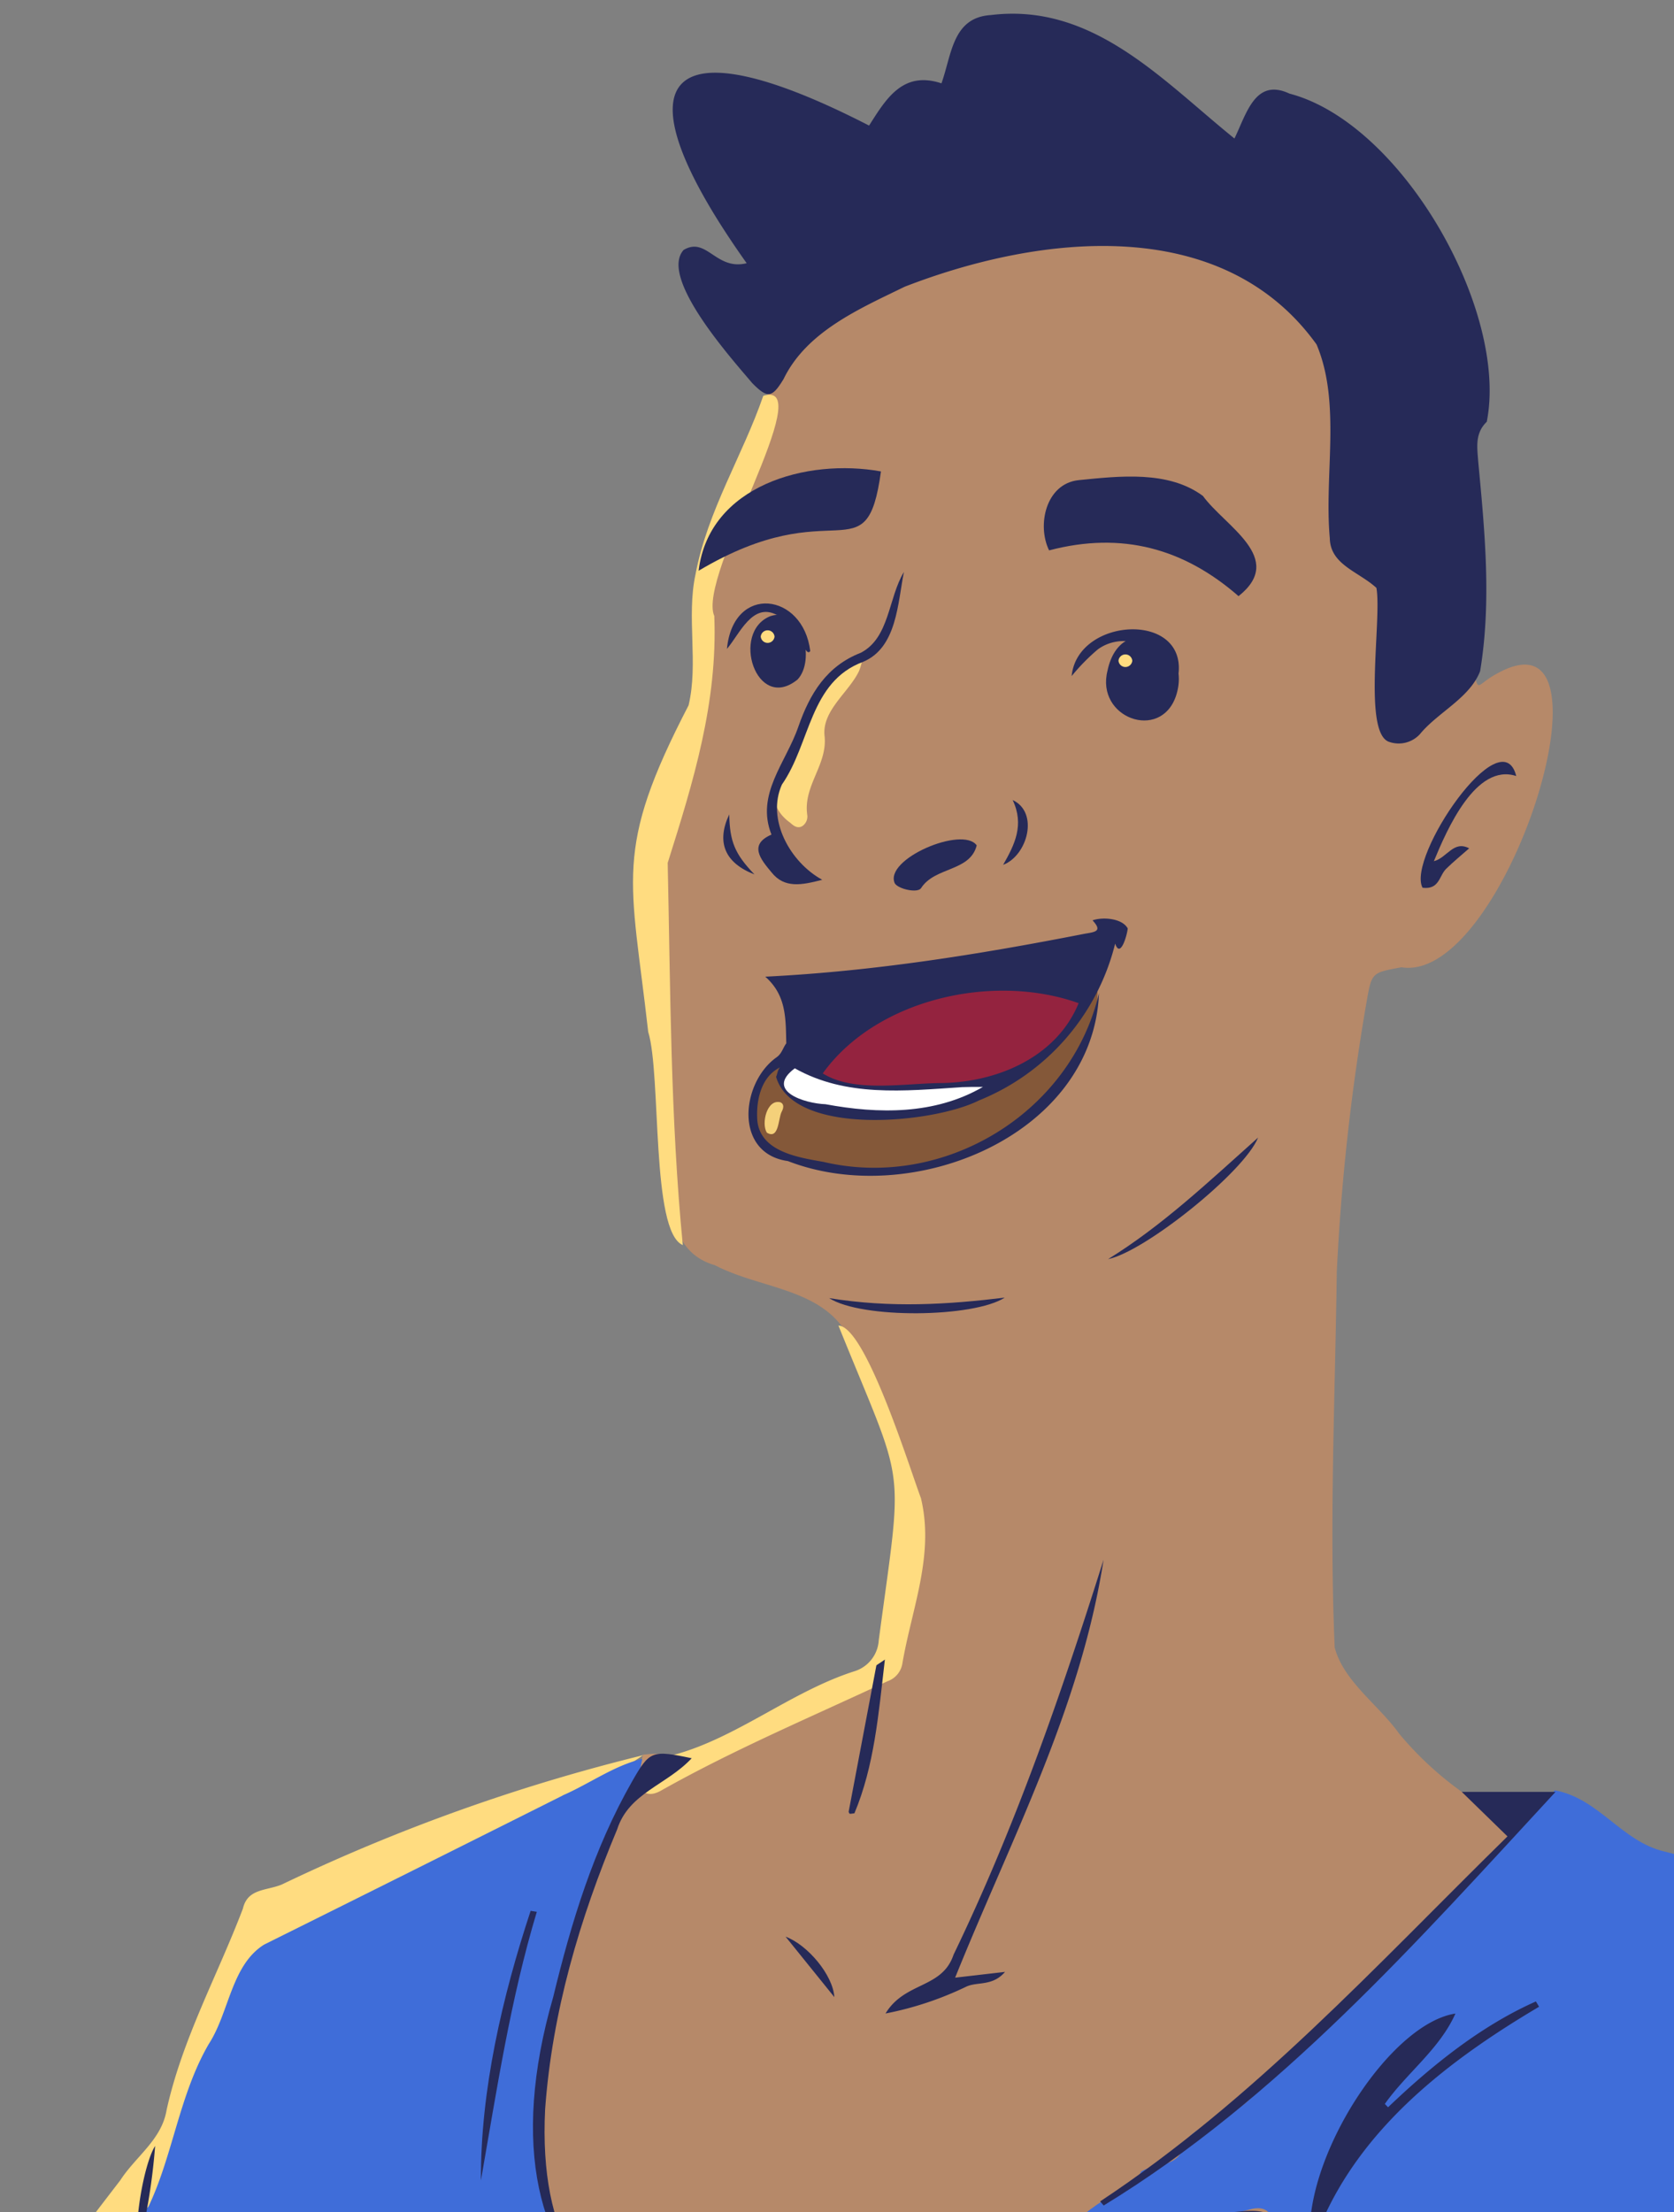 <svg xmlns="http://www.w3.org/2000/svg" xmlns:xlink="http://www.w3.org/1999/xlink" viewBox="0 0 290.2 383.3"><rect x="0" y="0" width="290.2" height="383.3" fill="#808080" stroke="none"/><defs><style>.cls-1{fill:none;}.cls-2{clip-path:url(#clip-path);}.cls-3{fill:#b68969;}.cls-4{fill:#3f6dd9;}.cls-5{fill:#ffdc80;}.cls-6{fill:#c2926c;}.cls-7{fill:#d1aa66;}.cls-8{fill:#262a58;}.cls-9{fill:#fdda80;}.cls-10{fill:#845839;}.cls-11{fill:#94233f;}.cls-12{fill:#f4d07a;}.cls-13{fill:#fff;}</style><clipPath id="clip-path"><rect class="cls-1" width="290.2" height="383.3"/></clipPath></defs><g id="PERSONAJES"><g class="cls-2"><path class="cls-3" d="M285.46,423.51c-27.83-4.5-23.7,9.31-31.7-7.83-5-7.9-11.77-14.78-14.48-24.09-1.79-3.82-5-7.51-9.77-6.48-2.52.47-5.34.87-7.4-1.1-7.5-5.21-23.53,3.13-33.29,1.88.92-5.31,16.11-10.83,20.38-16.06,8.55-5.93,16.24-13.43,23.5-21,3.42-4.86,34.33-30.33,29.86-33a58,58,0,0,1-20-15.41c-3.5-4.93-9.63-9.05-11.18-14.93-.95-21.66.08-43.4.36-65.08a381.08,381.08,0,0,1,5.12-46.54c.95-5.35.81-5.29,6.1-6.26,18,2.93,38.68-62.91,16.76-51-4.31,2.25-3.06,4-4.73-1.89-3.07-21.68,2.14-49-17.17-64.32-26.26-18.17-74.3-19.07-96.44,5.93a84.5,84.5,0,0,0-8.58,12.5c1.43,1.59,1,3.58.1,5.36-3.28,11.22-10.36,21.46-10.31,33.44-.09,7.06.43,14.22-1.88,21.11-9.35,21.53-5.09,44.5-4.87,67.24.66,7.87-1.75,20.42,8.08,23.25,8.33,4.35,19.62,3.91,23.75,13.6,4.66,10.72,11,21.52,11.93,33.36-1.76,7.18-1,20-7,24.63-12.33,5.61-24.59,11.37-36.55,17.73a7.42,7.42,0,0,1-5.58.62c-2.23.32-2.88,3-3.6,4.72-3.94,11.71-9.58,22.91-12.52,34.91-1.64,16.2-6.14,37.17,8.19,48.85,9.11,7.26,20,11.25,31.73,9.65,12.92-2.5,28.82-4.84,37.92-15.22,2.67-4.36,7.06-2.28,3.56,2-6.58,12.47-14.08,24.42-21.13,36.62-2.84,4.18-5.44,8.78-9.3,12.06-2.21,1.45-5,2.71-6.16,5.22-.84,3.7,3.55,2.6,5.78,2.35,16.63-.34,33.39-1.61,50.1-1.57,24.86-.53,49.74.58,74.59.16,12.54,1.13,14.17-14.82,20-22.93C289.25,423.44,287.06,423.63,285.46,423.51Z"/><path class="cls-4" d="M289.61,426c-7.53-3.27-19.8-3.08-27.86-.48-6.34,1.9-5.74-5.28-8.42-8.65-4.71-7.8-11.6-14.29-14.15-23.26-4.94-14-12.3-2.33-19.06-10-.76-1.07-2.1-1.15-3.52-.74-7.18,2-14.71,2.07-21.93,3.95-1.88.48-4-.65-5.93.56-7.31-2.45,7.9-8,9.1-11.11,2.55-1.54,6.49-.59,7.39-4.54,1.77-4.23,9.45-4.44,12.93-9.74,17.07-17.39,34.92-33.9,51.38-51.76,7.64,1.39,11.57,8.87,19,10.6,15.34,3.62,29.05,18.41,28.22,34.7-.48,24-6.33,47.64-14.34,70.06C299.72,430.37,295.82,424.44,289.61,426Z"/><path class="cls-5" d="M19.25,400.25c-5.92.12-7.24,7.66-13.17,7.8-6.52,1.5-12,6.22-19,5.26a103.58,103.58,0,0,0-14.93.84c-5-1-7.78,3.39-8.23,7.6,2.9.6,6.12.63,8.87,1.85,3.45,1.43,2.6,6.86-1.24,6.86-3.31.71-6.91-1.62-9.59.83a22,22,0,0,0-7.05,8.8c.16,2.3-2.56,3.19-4.47,2.93-3.53-.12,2.27-5.7.92-8.24,2.66-7.12,6.87-14.51,10-21.69,1.16-2.43,2.63-4.49,5.79-4.24,4-1.59.71-7.75,11.31-9.32,5-1.84,11.57,1.43,15.35-2.72,1.13-1.7,3.09-2.17,5.19-1.6,2.77.21,6.5,3,8.51.1,4.41-5.87,8.88-11.7,13.35-17.52,2.65-4.1,7.13-7,8-12.07,2.69-12.32,8.82-23.34,13.25-35,.82-3.49,4-3.06,6.72-4.16a321.78,321.78,0,0,1,62.67-22.42c-17.9,12.14-41.89,21.09-61.87,32a15.44,15.44,0,0,0-8,8.29C36.63,355.91,31.32,367.19,28,379.34c-2.08,8.12-10.16,11.43-16.29,16C13.12,398.25,20.31,396.19,19.25,400.25Z"/><path class="cls-5" d="M132.32,68.58c9.87-2.94-11.54,31.26-8.49,38.17.59,15-3.62,28.66-8.08,42.77.48,21.89.47,44.26,2.62,66.23-5.56-2.34-3.7-29.5-6-36.95-3-26.68-6.11-31.32,7-56.58,1.74-7.31-.4-15.29,1.2-22.69C122.64,88.5,128.79,78.85,132.32,68.58Z"/><path class="cls-5" d="M145.35,229.7c4.72.11,12.35,24.73,14.3,29.9,2.38,9.9-1.61,19.16-3.23,28.73a3.91,3.91,0,0,1-2.58,3c-13.15,6.16-26.58,11.81-39.25,18.95-1.67.93-2.88.76-4-.74-1.54-3,4.23-4.39,6.23-5.46,10.91-2.93,20.37-11,31.35-14.5a6,6,0,0,0,4.17-5.36C156.59,252.3,157.14,258.89,145.35,229.7Z"/><path class="cls-6" d="M116.85,304.12a19.57,19.57,0,0,1-6.19,3.95c-1.39-1.7.72-2.47.76-4A19.37,19.37,0,0,1,116.85,304.12Z"/><path class="cls-4" d="M97.54,311.11c4.63-2,8.9-5.17,13.81-6.33-.21,1-.51,2.39-.67,3.24-5.56,11-8.69,23.33-13.76,34.67-3.4,14.48-5.93,31.88,0,45.85,15.13,26.15,50,18.46,71.95,6.32,0,4.61-3.22,7.44-5.82,10.62-5.35,3.37-7.67,9-10.75,14.14a154.23,154.23,0,0,0-15.16,25.24c-16.68,12.9-74,6.25-95.16,2.32-2.9-.5-1.78-2.46-2-4.57-1.46-6.83.76-15.54-5.27-20.3-3.25-4.05-11.87-5.44-11.5-11.38.26-3.57.47-10-3.92-10.68-.66-3.36-6.78-.82-9.55-5.06a2.32,2.32,0,0,1,1.64-1.68c6.35-1.71,10.37-6.55,14.38-11.19,4.21-8.86,5.35-19.43,10.45-28.16,3.53-5.44,3.88-13.64,9.58-17.2q25.92-12.88,51.79-25.85"/><path class="cls-6" d="M109.88,309.58a1.55,1.55,0,0,1,.8-1.56l-.06,1.56Z"/><polygon class="cls-7" points="139.64 185.27 139.57 185.05 139.77 185.08 139.64 185.27"/><path class="cls-8" d="M238.61,101.87c-3.11-2.85-8-4-8.08-8.62-1-11,2-23.43-2.3-33.57-16.45-22.85-48.18-19-71.39-10-7.78,3.8-17,7.74-21,16-2,3.27-2.74,3.42-5.43.71-3.57-4.23-16.18-18.25-11.91-23.07,4-2.4,5.6,3.61,10.94,2.29-23.36-32.88-13.93-41.92,21.22-23.85,2.94-4.62,5.83-9.54,12.55-7.32,1.79-5,1.9-11.41,8.55-11.83C189.47.43,201.51,13.93,214,24c2.11-4.33,3.6-10.55,9.54-7.78,19.61,5.15,38,37.73,34.2,56.87-2.09,2-1.65,4.48-1.48,6.88,1.14,12.11,2.33,24.25.33,36.33-1.81,4.68-7.33,7.12-10.45,10.93a5,5,0,0,1-5.27,1.34C236.17,127.17,239.59,107.22,238.61,101.87Z"/><path class="cls-8" d="M181.74,395.1a5,5,0,0,1,6.14-2.41c13.2,1.68,26.1-5,39.19-6.66.49-14.6,14.43-35.46,25.24-37.12-2.75,6.17-8.37,10.21-12.24,15.66l.56.58c7.58-7.24,16.05-14.08,25.63-18.34l.55.92c-15.53,9.19-30.57,20.69-37.83,37.66.36.18.71.54,1,.48,7.28-1.59,8.54,8.12,11.79,12.64,3.83,9.91,12.93,16.12,15.44,26.89,11.18-1.7,22.13-2.8,33.16-.74L279,445.49a60,60,0,0,0-21.53-15.4c-1.26,4-2.41,7.7-3.56,11.39l-.82-.16c.82-8,5.23-16.16-.81-23.42A222.14,222.14,0,0,1,235,389.57c-2.47-5.16-22.2,2.36-28.07,2.31-6.2,1.2-12,4.45-18.48,2.54C186.43,393.93,184.1,394.81,181.74,395.1Z"/><path class="cls-8" d="M119.91,304.67c-4.36,4.66-10.89,6-12.92,12.32-6.52,15.57-11.26,31.61-12.49,48.51-2.19,44.67,33.45,43.66,67.06,32.31-45.76,22.35-80.62-.07-65.65-51.8,3.14-12.95,7-25.65,13.66-37.31C112.61,303.38,113,303.21,119.91,304.67Z"/><path class="cls-8" d="M190.72,381.46c26.8-17.73,47.71-40.78,70.61-63.25l-7.92-7.71h16.25c-23.93,25.89-48,53.17-78.33,71.67Z"/><path class="cls-8" d="M153.51,348.9c3.37-5.56,9.82-4.26,11.8-10.2,10.67-22.08,18.66-45.15,26-68.43-4,25.78-16,48.3-25.73,72.42l8.65-1c-2.16,2.51-4.7,1.68-6.64,2.52A57.37,57.37,0,0,1,153.51,348.9Z"/><path class="cls-8" d="M93.06,331.28c-4.58,15.2-6.93,30.83-9.69,46.55-.08-15.59,3.7-31.83,8.62-46.72Z"/><path class="cls-8" d="M262.85,134.47c-7-2.29-12,9.25-14.28,14.76,2.27-.57,3.41-3.67,6.12-2.23-1.45,1.28-2.78,2.36-4,3.56s-1.15,3.63-4.08,3.27C243.8,148.57,260.29,124.32,262.85,134.47Z"/><path class="cls-8" d="M192.1,218.18c9.33-5.76,17.26-13.25,26-21.06C215.66,203.14,198.41,216.91,192.1,218.18Z"/><path class="cls-8" d="M143.74,224.94c10.72,1.73,20.58,1.11,30.44-.09C168.8,228.33,149.4,228.57,143.74,224.94Z"/><path class="cls-8" d="M153.4,287.57c-1.11,9.54-1.84,18.43-5.28,26.64-.79.07-.84.25-1-.27q2.39-12.66,4.8-25.33C152,288.45,152.33,288.34,153.4,287.57Z"/><path class="cls-8" d="M26.89,371.85a104.59,104.59,0,0,1-2.81,17.41C23.05,386.26,24.84,375.15,26.89,371.85Z"/><path class="cls-8" d="M144.64,346.06l-8.45-10.47C140,337,144.39,342.21,144.64,346.06Z"/><path class="cls-8" d="M138.16,442.86q12.41-19.78,25.28-39.3c4-5,6.78-12,12.9-14.68,8.09-1,16.47-.83,24.6-2.09,7-.39,13.7-3.57,21-1.88-2.6-2.59-6.14-1.7-9.37-1.49-12.25,2.12-24.5,2.75-36.8,4.08a7.82,7.82,0,0,0-4.77,2.95c-12.27,17-24,34.39-34.77,52.41Z"/><path class="cls-9" d="M148.94,116.23c-1.72,3.69-6.46,6.86-6,11.26.57,5-3.72,8.62-3,13.7a2,2,0,0,1-.92,2c-.84.42-1.49-.14-2.06-.65-3.61-2.58-3.69-6.74-.68-10.46,2.57-3.36,3.06-7.74,5.42-11.14C142.81,119.3,151.59,109.13,148.94,116.23Z"/><path class="cls-8" d="M142.54,152.45c-3.53.92-6.56,1.54-8.8-1.3-1.88-2.25-4-4.8,0-6.53-2.78-7,2.51-12.43,4.66-18.7,2-5.74,4.9-10.51,10.83-12.81,5-2.6,4.74-9.48,7.47-14-1.08,5.4-1.21,13.12-7.07,15.57-9.31,3.46-9.1,14.12-14.08,21.27C132.83,142,137,149.43,142.54,152.45Z"/><path class="cls-8" d="M169.32,146.49c-1.17,4.59-7.25,3.67-9.65,7.41-.57.89-3.85.2-4.54-.81C153.14,148.89,166.9,143.05,169.32,146.49Z"/><path class="cls-8" d="M173.9,149.86c2-3.5,3.71-6.92,1.65-11.23C180.18,140.8,178.09,148.28,173.9,149.86Z"/><path class="cls-8" d="M130.79,151.52c-5.18-2-6.63-5.62-4.37-10.4C126.5,145.84,127.41,148,130.79,151.52Z"/><path class="cls-8" d="M214.71,103.3c-9.47-8.26-20.2-11.25-32.84-7.93-2.13-4.32-.6-11.55,5.11-12.17,7.1-.71,15.57-1.7,21.56,2.74C212.35,91.2,223,96.73,214.71,103.3Z"/><path class="cls-8" d="M121.11,98.9c1.79-14.81,18.78-19.54,31.61-17.21C150.19,100.1,144.86,84.77,121.11,98.9Z"/><path class="cls-10" d="M159.78,202.2c-7.15,1.53-27.65,1.5-29.07-7.55-.47-3.72.53-8.71,4.53-10,.17,0,.59-.15.38.16-2,2.49,1.63,5.52,4,6.09,19.52,6.74,41.44-1.61,50.57-20.4C191.48,185.91,173.87,199.46,159.78,202.2Z"/><path class="cls-11" d="M142,185.93c9-14.47,29.88-17.49,45.27-13.21.71,7.23-12.13,15.41-19.13,15.18C161.77,188.56,145.79,192,142,185.93Z"/><path class="cls-12" d="M132.94,196.27c-1-1.56,0-5.89,2.36-5.26.71.33.51,1.08.21,1.63C134.9,193.77,135.07,197.54,132.94,196.27Z"/><path class="cls-8" d="M169.7,190.69a39.57,39.57,0,0,0,23.62-27.18c.9,2.69,2.09-1.53,2.18-2.63-1-1.82-4.44-2-6.1-1.4,1.66,1.8.66,2-1.25,2.3-18.43,3.61-36.66,6.53-55.49,7.46,3.75,3.27,3.53,7.46,3.65,11.55-.6.79-.75,1.78-1.73,2.45-6.16,4.41-7.36,16.64,2,17.95,21.56,8.36,52.93-4.43,53.94-29.09-4.91,20.88-27,34.12-47.74,29.24-4.35-.77-10.91-1.74-11.49-7.12-.26-3.42.6-7.62,3.93-9.26-.42.45-.44,1.11-.68,1.64C137.59,197,161.71,194.7,169.7,190.69ZM142.63,186c9.31-12.95,29.59-17.45,44.36-12.17-3.82,9.32-14,13.65-23.6,13.84C156.84,187.68,148.09,189.42,142.63,186Zm-6.2.63c3.83-2,5.61,2.84,9.37,2.44,7.47,1.68,15.87.47,23.28-.47-8.23,3.84-19.89,2.23-29.46,1.85C138,189.68,135.82,189.42,136.43,186.64Z"/><path class="cls-13" d="M166.78,188.38c-10.16.68-20.1,1.73-29-3.26-5.22,3.9,1.68,6.09,5.33,6.22,9.16,1.7,18.94,1.84,27.29-3C169.18,188.33,168,188.34,166.78,188.38Z"/><path class="cls-8" d="M190.3,112.54a35.16,35.16,0,0,0-4.52,4.61c1-10.48,21-11.36,18.34.7C202.54,112.34,195.11,109,190.3,112.54Z"/><path class="cls-8" d="M134.62,106.53c-4.2-2.16-6.38,3.31-8.6,5.91,1.08-11.32,13.22-9.75,14.44.37C139.5,114.34,137.93,106.94,134.62,106.53Z"/><path class="cls-8" d="M192,116.19c2.26-10.72,15-5.09,11.87,4.39C201.19,128.52,189.89,124.4,192,116.19Z"/><path class="cls-5" d="M196.29,114.49a1.2,1.2,0,0,1-2.39,0A1.2,1.2,0,0,1,196.29,114.49Z"/><path class="cls-8" d="M133.59,106.75c5.61-1.78,7.81,7.71,4.67,11C131.1,123.56,126.58,109.47,133.59,106.75Z"/><path class="cls-5" d="M134.27,110.31a1.2,1.2,0,0,1-2.39,0A1.2,1.2,0,0,1,134.27,110.31Z"/></g></g></svg>